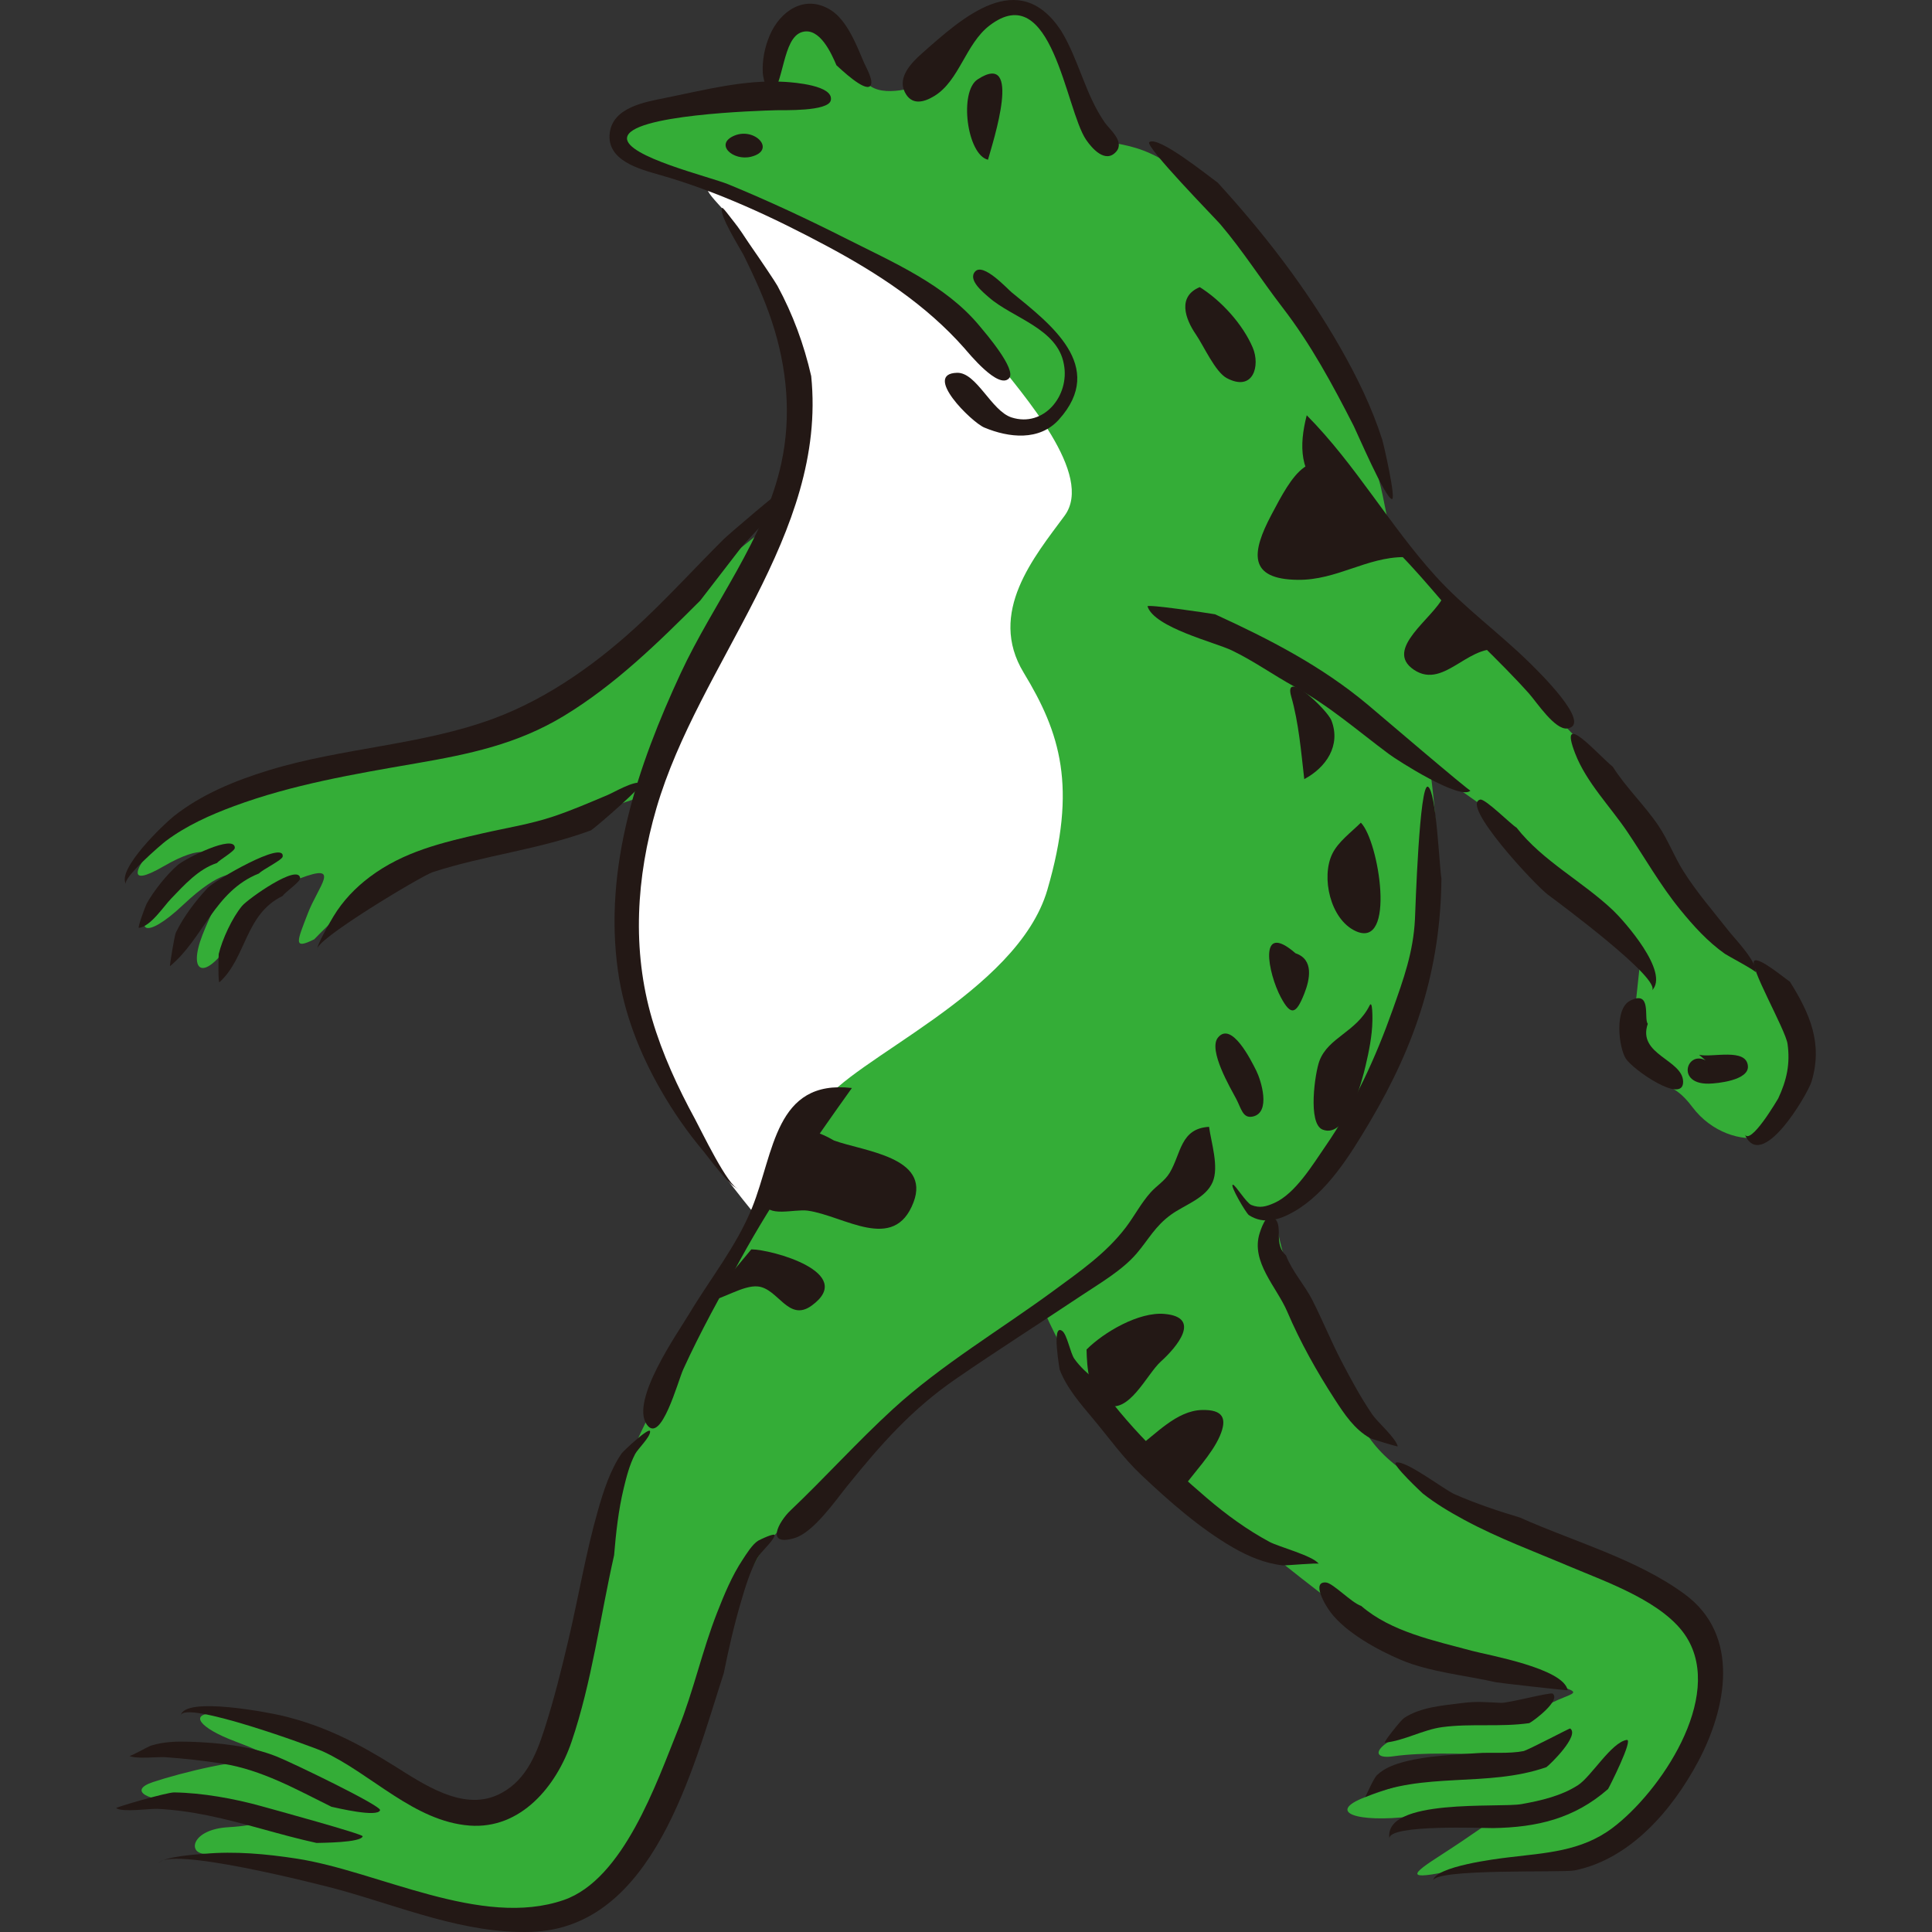 <?xml version="1.0" encoding="iso-8859-1"?>
<!-- Generator: Adobe Illustrator 21.1.0, SVG Export Plug-In . SVG Version: 6.00 Build 0)  -->
<svg version="1.1" id="_x38_" xmlns="http://www.w3.org/2000/svg" xmlns:xlink="http://www.w3.org/1999/xlink" x="0px" y="0px"
	 viewBox="0 0 512 512" style="enable-background:new 0 0 512 512;" xml:space="preserve">
<rect x="0" y="0" width="512" height="512" fill="#333333" stroke="none"/>
<g>
	<path style="fill:#34AD37;" d="M187.539,48.375c-8.546-2.279-17.353-3.912-21.65-8.546c-4.297-4.634-0.57-8.546,7.407-10.255
		c7.977-1.709,30.504-3.496,30.504-3.496s3.111-17.014,7.099-20.433c3.988-3.418,6.837-1.709,10.255,3.418
		c3.418,5.128,4.668,10.356,9.456,13.724c4.788,3.368,14.474-0.62,14.474-0.62s8.546-13.674,16.523-17.092
		c7.976-3.418,15.383-4.558,19.941,9.116c4.558,13.674,2.832,17.306,8.546,21.65c5.714,4.344,13.104-1.139,31.906,17.662
		c18.802,18.802,31.766,45.444,39.312,62.102c7.547,16.658,4.645,25.309,10.869,32.026c6.224,6.717,36.867,39.109,43.196,45.418
		c6.329,6.309,27.409,33.657,30.828,41.063c3.418,7.407,17.662,21.65,25.069,28.487c7.407,6.837,7.976,19.371,5.128,26.208
		c-2.849,6.837-4.558,11.395-9.686,12.534c-5.128,1.14-13.104-1.139-18.232-7.976c-5.128-6.837-7.543-4.466-8.899-7.645
		c-1.356-3.18-6.484-16.284-6.484-16.284l1.709-15.953c0,0-30.196-30.197-35.324-34.755c-5.128-4.558-20.511-14.813-20.511-14.813
		s6.837,44.44-4.558,62.102c-11.395,17.662-14.813,34.754-19.941,41.022c-5.128,6.267-16.488,16.029-16.488,16.029
		s3.384,20.435,13.639,38.097s9.686,22.22,25.069,31.906c15.383,9.686,36.464,17.092,53.556,25.069
		c17.092,7.977,19.941,11.395,22.79,22.22c2.849,10.825-11.965,30.766-17.092,39.882s-11.395,11.395-22.22,12.534
		c-10.825,1.139-15.383,0-28.487,2.849c-13.104,2.849-11.395,1.139-3.418-3.988c7.976-5.128,14.244-9.686,14.244-9.686
		s-7.976-2.279-22.22-0.57c-14.244,1.709-22.489-1.113-12.099-5.114c10.39-4.002,21.785-6.281,26.912-7.42
		c5.128-1.139,11.395-3.988,5.128-3.988s-16.523-0.57-24.499,0.57c-7.977,1.139-3.419-5.128,9.686-7.976
		c13.104-2.849,20.499,1.556,28.487-3.988c7.988-5.544,14.813-3.988,3.419-7.407c-11.395-3.418-43.87-11.395-54.126-18.802
		c-10.255-7.407-23.36-18.232-23.36-18.232s-29.627-21.081-39.882-33.615c-10.255-12.534-16.523-27.348-16.523-27.348
		s-35.324,21.65-44.44,31.906c-9.116,10.255-26.685,23.811-31.859,32.986c-5.174,9.175-17.139,33.674-18.278,47.918
		c-1.14,14.244-22.224,43.481-31.906,47.289s-23.929,2.279-38.743-2.849c-14.813-5.128-26.208-10.825-41.591-11.395
		c-15.383-0.57-11.458-2.433-15.984-2.641s-3.387-6.475,6.299-7.045c9.686-0.57,9.116-2.279,9.116-2.279s-13.104-4.558-21.65-4.558
		c-8.546,0-14.244-2.849-7.407-5.128c6.837-2.279,24.499-6.837,29.057-5.128c4.558,1.709,14.244,8.546,11.965,5.128
		c-2.279-3.419-10.255-7.407-19.371-10.825c-9.116-3.418-12.534-7.407-5.128-7.407s19.941-1.709,35.324,9.686
		s34.754,14.813,34.754,14.813s15.953-5.128,19.371-16.523c3.418-11.395,13.104-56.405,16.523-65.521
		c3.418-9.116,7.407-20.511,14.813-30.766c7.407-10.255,22.614-44.821,24.411-47.194c1.797-2.373,16.041-96.951,10.343-107.206
		c-5.697-10.255-39.882-2.279-52.417,3.419c-12.534,5.697-40.452,3.988-54.126,14.244c-13.674,10.255-22.79,19.941-22.79,19.941
		c-5.697,2.849-4.558,0.57-1.709-6.837c2.849-7.407,9.06-13.53-2.022-9.329c-11.082,4.201-10.512,4.771-17.919,16.166
		c-7.407,11.395-11.965,9.116-7.976-1.139c3.988-10.255,8.546-15.953,8.546-15.953s-3.418-1.709-13.674,7.976
		c-10.255,9.686-13.674,6.837-6.267-1.139s13.674-11.965,13.674-11.965s-1.709-3.418-12.534,2.849
		c-10.825,6.267-5.697-1.139-5.697-1.139s7.976-11.965,23.929-18.802c15.953-6.837,41.022-10.825,53.556-11.965
		c12.534-1.14,35.324-13.104,35.324-13.104s34.177-29.757,45.861-39.377c11.683-9.621,40.74-29.562,40.74-29.562
		s22.79-29.627,11.965-36.464C238.246,72.304,187.539,48.375,187.539,48.375z"/>
	<path style="fill:#FFFFFF;" d="M262.745,93.955c8.546,10.825,27.348,31.906,19.371,42.731
		c-7.976,10.825-20.511,25.639-10.825,41.591c9.686,15.953,14.244,30.197,6.267,57.544c-7.977,27.348-52.417,45.01-59.823,56.975
		c-7.407,11.965-17.662,29.057-17.662,29.057s-19.941-23.929-27.348-39.882c-7.407-15.953-7.976-51.847,2.849-79.195
		c10.825-27.348,31.336-59.253,33.615-68.369c2.279-9.116,3.418-27.348,1.709-38.743s-10.825-30.196-16.523-37.033
		c-5.698-6.837-12.534-11.965,1.139-6.837s49.568,25.069,53.556,27.348C253.06,81.42,262.745,93.955,262.745,93.955z"/>
	<g>
		<path style="fill:#231815;" d="M281.184,8.112c-11.213-16.938-25.996-3.598-36.928,6.105c-2.717,2.411-6.42,6.224-4.496,10.151
			c1.749,3.572,4.937,2.861,7.874,1.059c6.615-4.061,8.252-13.78,14.577-18.642c16.614-12.77,20.144,22.206,25.61,30.242
			c1.498,2.203,5.112,6.443,7.986,3.157c2.324-2.658-1.787-5.923-3.015-7.69C287.591,25.011,285.919,15.865,281.184,8.112z"/>
		<path style="fill:#231815;" d="M322.683,48.375c12.26,13.407,23.471,27.912,32.488,43.712c4.436,7.772,8.409,15.894,11.139,24.435
			c0.317,0.993,3.76,15.953,2.547,15.741c-1.819-0.318-9.281-17.751-10.116-19.388c-5.585-10.941-11.336-21.618-18.855-31.381
			c-5.599-7.27-10.537-15.077-16.487-22.064c-1.269-1.49-20.204-20.814-18.815-21.779C307.044,35.946,320.205,46.639,322.683,48.375
			z"/>
		<path style="fill:#231815;" d="M205.735,29.213c1.716-0.059,13.808,0.382,14.438-2.631c0.829-3.963-9.842-4.741-12.14-4.885
			c-10.709-0.671-21.378,2.172-31.803,4.268c-5.348,1.076-13.785,2.501-14.638,9.229c-0.933,7.357,7.884,9.627,13.27,11.162
			c15.338,4.373,30.166,11.313,44.232,18.831c13.48,7.205,26.345,15.604,36.492,27.109c1.102,1.25,9.02,11.025,11.826,7.952
			c2.126-2.329-6.486-12.258-7.847-13.9c-9.031-10.898-22.869-16.818-35.242-23.07c-10.269-5.189-20.648-10.047-31.292-14.423
			c-4.908-2.017-27.24-7.354-26.864-12.299C166.635,30.386,201,29.334,205.735,29.213z"/>
		<path style="fill:#231815;" d="M281.935,96.507c1.628,8.367-5.346,16.858-13.861,14.119c-5.365-1.726-9.257-11.954-14.432-11.831
			c-9.241,0.221,3.84,13.106,7.214,14.511c6.493,2.704,14.576,3.644,19.765-2.119c12.749-14.159-2.429-25.442-12.515-33.705
			c-1.194-0.978-7.491-7.903-9.672-5.543c-2.033,2.2,2.053,5.478,3.629,6.859C268.356,84.318,280.22,86.989,281.935,96.507z"/>
		<path style="fill:#231815;" d="M214.976,99.661c4.283,42.201-29.731,75.861-41.023,114.539
			c-5.323,18.234-6.532,37.477-1.155,55.841c2.71,9.255,6.845,18.196,11.453,26.648c1.323,2.427,8.903,18.208,11.419,18.272
			c-1.975-0.051-8.149-8.56-9.23-9.845c-4.286-5.093-8.089-10.583-11.391-16.363c-5.564-9.739-9.689-20.237-11.27-31.378
			c-3.904-27.512,5.189-54.367,16.634-79.004c8.572-18.453,22.282-35.52,26.652-55.621c2.725-12.536,1.506-25.406-2.499-37.529
			c-1.974-5.974-4.602-11.711-7.368-17.354c-0.872-1.778-6.859-11.113-5.819-12.781c0.405-0.65,13.63,18.767,14.659,20.668
			C210.137,83.325,213.06,91.285,214.976,99.661z"/>
		<path style="fill:#231815;" d="M225.761,288.331c-20.398-2.353-20.568,17.146-26.438,31.699
			c-4.106,10.179-11.062,18.766-16.678,28.145c-3.092,5.164-15.681,22.992-11.238,29.342c3.764,5.38,8.262-11.547,9.646-14.587
			c4.56-10.024,9.969-19.671,15.254-29.327C204.881,317.938,215.386,302.871,225.761,288.331z"/>
		<path style="fill:#231815;" d="M320.413,298.625c0.558,4.151,2.68,10.588,0.948,14.639c-1.84,4.303-7.375,6.001-10.994,8.61
			c-4.263,3.072-5.945,6.558-9.14,10.302c-3.798,4.451-9.69,7.857-14.499,11.065c-11.162,7.445-22.47,14.634-33.518,22.252
			c-11.67,8.047-19.778,17.296-28.589,28.189c-3.192,3.946-9.02,12.435-14.077,13.928c-7.87,2.324-4.121-4.408-1.085-7.293
			c9.248-8.789,17.832-18.345,27.238-26.95c12.825-11.734,28.524-21.027,42.547-31.334c6.901-5.072,13.872-9.872,19.1-16.748
			c2.313-3.042,4.039-6.439,6.584-9.278c1.633-1.822,3.756-3.041,5.046-5.193C313.041,305.696,312.784,299.057,320.413,298.625z"/>
		<path style="fill:#231815;" d="M191.812,443.375c-8.293,25.67-18.673,67.527-50.989,68.592
			c-17.775,0.586-34.678-6.737-51.514-11.32c-4.067-1.107-45.514-11.741-47.236-6.724c0.668-1.947,10.604-2.512,12.114-2.648
			c8.105-0.73,16.355,0.039,24.371,1.267c21.644,3.316,48.939,18.549,70.841,10.981c15.84-5.473,24.609-31.096,30.338-45.308
			c4.042-10.026,6.33-20.716,10.284-30.799c1.899-4.841,3.93-9.776,6.812-14.126c0.969-1.463,2.52-4.018,4.096-4.997
			c0.253-0.157,4.837-2.412,4.334-1.277c-0.74,1.87-3.506,4.003-4.574,5.937c-1.989,3.603-3.195,7.738-4.354,11.655
			C194.512,430.774,193.085,437.074,191.812,443.375z"/>
		<path style="fill:#231815;" d="M83.89,488.401c-9.677-2.103-19.084-5.305-28.792-7.28c-4.438-0.903-8.91-1.544-13.437-1.76
			c-1.838-0.088-9.248,0.984-10.866-0.185c-0.298-0.215,13.447-4.197,15.366-4.168c7.419,0.115,15.892,1.636,23.039,3.625
			c3.105,0.864,27.057,7.422,26.913,8.004C95.692,488.349,85.207,488.346,83.89,488.401z"/>
		<path style="fill:#231815;" d="M87.83,478.809c-9.331-4.607-18.412-9.763-28.794-11.414c-5.046-0.803-10.165-1.362-15.261-1.723
			c-1.927-0.136-7.81,0.558-9.491-0.353c0.36,0.195,4.891-2.447,5.735-2.712c3.363-1.056,6.865-1.141,10.363-1.023
			c7.618,0.255,15.866,1.086,23.002,3.935c3.968,1.584,27.69,13.017,27.339,14.196C100.121,481.739,89.106,479.077,87.83,478.809z"
			/>
		<path style="fill:#231815;" d="M162.742,412.157c-3.681,16.295-5.897,33.623-11.281,49.444c-4,11.754-13.42,23.2-26.979,22.198
			c-14.754-1.09-26.04-13.739-38.895-19.647c-2.732-1.255-37.034-13.804-37.695-9.48c0.81-5.303,23.973-0.695,26.885,0.004
			c11.188,2.686,20.067,7.26,29.789,13.346c7.555,4.729,17.798,11.808,27.057,7.762c7.404-3.236,10.342-10.35,12.637-17.459
			c2.566-7.95,4.569-16.016,6.475-24.15c2.647-11.293,4.558-22.86,7.759-34.007c1.474-5.134,3.206-10.566,6.261-15.015
			c0.361-0.526,7.535-7.314,7.532-5.78c0.033,1.486-3.264,4.616-3.962,5.946c-1.497,2.855-2.303,6.051-3.053,9.163
			C163.879,400.259,163.237,406.244,162.742,412.157z"/>
		<path style="fill:#231815;" d="M290.44,365.85c7.78,11.48,18.934,22.23,29.435,31.187c5.129,4.375,10.58,8.358,16.525,11.56
			c2.513,1.354,11.485,3.65,13.097,5.831c-0.232-0.314-8.745,0.494-9.568,0.404c-4.67-0.512-9.047-2.346-13.084-4.673
			c-8.876-5.117-16.991-12.299-24.421-19.302c-4.671-4.403-8.524-9.799-12.644-14.738c-3.378-4.049-7.084-8.221-8.981-13.223
			c0.136,0.359-2.296-12.438,0.722-10.161c1.267,0.941,2.122,5.822,3.182,7.343C286.224,362.257,288.395,364.166,290.44,365.85z"/>
		<path style="fill:#231815;" d="M340.814,332.716c1.583,4.177,4.943,7.825,6.971,11.822c2.7,5.32,4.939,10.86,7.696,16.161
			c2.499,4.802,5.118,9.627,8.159,14.113c1.466,2.162,6.152,6.104,6.774,8.483c0.051,0.194-6.901-1.935-7.35-2.188
			c-4.104-2.301-6.775-6.317-9.268-10.16c-4.838-7.46-9.198-15.232-12.662-23.344c-2.795-6.545-9.739-13.21-7.309-20.816
			c0.809-2.533,2.258-5.896,4.161-3.718C339.983,325.353,337.509,329.747,340.814,332.716z"/>
		<path style="fill:#231815;" d="M402.816,402.173c14.32,6.427,30.847,10.909,43.627,20.287c14.87,10.912,11.144,30.228,3.533,44.46
			c-6.814,12.742-17.921,25.776-32.704,28.759c-3.249,0.656-37.193-0.605-37.516,2.772c0.37-3.866,17.177-5.878,19.746-6.196
			c9.972-1.232,19.463-1.542,27.822-7.827c12.577-9.455,29.602-34.483,19.672-50.475c-5.846-9.415-21.342-14.715-30.958-18.794
			c-9.415-3.994-19.031-7.525-28.044-12.403c-3.806-2.06-7.572-4.295-10.971-6.986c0.055,0.043-8.43-7.828-7.06-8.181
			c2.606-0.673,12.747,7.182,15.544,8.411C391.116,398.464,396.954,400.408,402.816,402.173z"/>
		<path style="fill:#231815;" d="M360.725,425.58c7.944,6.892,19.48,9.225,29.342,11.899c4.263,1.156,24.299,4.612,25.381,10.44
			c0.026,0.14-18.268-1.938-18.991-2.102c-8.103-1.844-17.599-2.702-25.272-5.961c-6.179-2.625-14.422-7.173-18.507-12.501
			c-1.641-2.141-5.129-8.26-1.295-7.982C353.266,419.51,358.169,424.768,360.725,425.58z"/>
		<path style="fill:#231815;" d="M426.155,474.11c-8.976,7.864-18.847,10.157-30.486,10.354c-2.24,0.038-27.78-1.08-27.452,2.757
			c-1.632-10.794,29.147-8.067,34.987-9.111c5.142-0.918,10.548-2.167,14.985-5.027c3.513-2.264,8.854-11.38,12.927-11.986
			C432.937,460.828,426.442,473.681,426.155,474.11z"/>
		<path style="fill:#231815;" d="M409.809,468.315c-15.783,5.507-32.533,1.023-48.062,7.952c0.179-0.08,2.189-4.893,3.157-5.826
			c2.052-1.978,4.835-2.939,7.53-3.626c5.986-1.527,12.814-1.78,18.94-2.208c4.089-0.286,8.297,0.223,12.36-0.55
			c1.112-0.212,12.241-6.079,12.36-5.998C418.747,459.845,410.796,467.632,409.809,468.315z"/>
		<path style="fill:#231815;" d="M405.283,456.644c-7.63,1.097-15.402,0.044-23.054,1.059c-5.132,0.681-10.199,3.646-15.206,4.107
			c-0.546,0.05,4.209-5.951,5.078-6.528c4.398-2.922,10.424-3.319,15.533-3.983c3.673-0.478,6.529-0.186,10.159-0.023
			c1.935,0.087,13.102-2.898,13.681-2.443C413.693,450.58,406.639,455.928,405.283,456.644z"/>
		<path style="fill:#231815;" d="M381.996,232.814c-0.237,24.031-6.766,43.906-19.025,64.576
			c-5.024,8.472-11.214,18.623-20.005,23.676c-3.802,2.185-8.022,3.553-12.004,0.945c-0.733-0.48-5.234-8.13-4.214-8.05
			c0.657,0.051,3.533,4.83,4.859,5.368c2.284,0.926,3.985,0.407,6.116-0.537c5.57-2.468,10.23-10.253,13.46-14.925
			c7.703-11.141,13.385-23.571,17.897-36.298c2.894-8.163,5.47-15.241,5.9-24.022c0.105-2.141,1.18-36.329,3.462-35.046
			C380.641,209.739,381.418,229.503,381.996,232.814z"/>
		<path style="fill:#231815;" d="M322.012,162.796c14.443,6.621,28.202,13.702,40.446,23.946
			c2.172,1.817,26.979,23.023,27.226,22.775c-2.671,2.695-19.354-8.01-21.577-9.665c-8.356-6.219-15.847-12.823-25.033-17.869
			c-5.654-3.106-10.838-6.842-16.682-9.644c-4.401-2.11-20.489-6.021-22.285-11.641
			C303.897,160.045,319.932,162.434,322.012,162.796z"/>
		<path style="fill:#231815;" d="M346.297,110.05c-2.086,8.198-1.915,15.436,4.855,20.866c6.673,5.352,13.821,9.809,19.897,16.008
			c7.563,7.716,14.006,16.372,21.72,24.033c4.235,4.206,8.492,8.425,12.469,12.879c1.938,2.171,6.861,9.709,10.137,9.213
			c6.787-1.028-7.747-15.178-10.088-17.477c-8.007-7.861-17.289-14.56-24.829-22.876
			C368.256,139.236,359.255,123.129,346.297,110.05z"/>
		<path style="fill:#231815;" d="M427.397,203.19c3.548,5.581,8.37,10.117,12.054,15.552c2.582,3.81,4.209,8.224,6.672,12.133
			c3.553,5.641,7.914,10.63,12.016,15.86c1.545,1.97,7.607,8.214,7.114,10.929c0.076-0.418-7.428-4.39-8.13-4.886
			c-4.595-3.245-8.345-7.407-11.884-11.75c-5.278-6.478-9.348-13.722-14-20.615c-4.541-6.728-10.824-13.058-13.782-20.683
			C412.715,187.509,423.494,200.045,427.397,203.19z"/>
		<path style="fill:#231815;" d="M401.894,219.325c6.963,8.917,17.549,14.269,25.662,22.007
			c2.625,2.504,15.155,16.436,10.171,21.216c2.976-2.854-24.566-23.257-27.473-25.41c-3.494-2.588-23.356-23.984-17.967-25.239
			C393.593,211.596,400.585,218.624,401.894,219.325z"/>
		<path style="fill:#231815;" d="M436.685,271.308c-2.861,8.225,9.232,9.473,9.358,15.318c0.133,6.157-13.299-3.119-15.193-6.094
			c-1.881-2.954-3.069-13.191,1.147-15.335C437.84,262.225,435.551,270.042,436.685,271.308z"/>
		<path style="fill:#231815;" d="M474.341,260.151c5.322,8.508,8.782,16.427,5.724,26.511c-0.97,3.197-13.392,24.618-17.78,13.721
			c1.34,3.887,9.035-9.444,8.957-9.276c2.301-4.909,3.2-9.231,2.478-14.457c-0.527-3.814-10.531-21.068-8.76-22.085
			C466.377,253.752,472.784,259.129,474.341,260.151z"/>
		<path style="fill:#231815;" d="M453.761,282.396c-1.039-0.766-2.393-1.907-3.499-2.88c3.262,0.875,12.662-1.969,12.955,3.073
			c0.215,3.702-8.099,4.547-10.361,4.592C443.109,287.377,447.84,276.18,453.761,282.396z"/>
		<path style="fill:#231815;" d="M185.59,159.133c-11.151,11.161-22.586,22.369-36.157,30.594
			c-12.443,7.541-25.169,10.151-39.346,12.602c-16.171,2.795-32.603,5.584-48.053,11.302c-6.327,2.342-12.625,5.161-18.056,9.223
			c-1.307,0.977-11.607,9.882-10.587,11.466c-2.525-3.922,9.981-15.887,12.69-18.032c7.358-5.824,16.336-9.466,25.232-12.185
			c19.36-5.918,40.495-6.64,59.425-13.644c14.93-5.524,28.425-15.361,39.904-26.212c7.279-6.881,14.041-14.288,21.14-21.351
			c1.151-1.145,16.445-14.288,16.592-13.63c0.706,3.162-10.071,13.403-12.007,15.902
			C192.766,149.815,189.184,154.479,185.59,159.133z"/>
		<path style="fill:#231815;" d="M156.639,220.04c-13.819,5.102-28.146,6.612-41.951,11.077
			c-2.904,0.939-32.215,18.481-30.576,20.614c-0.57-0.741,3.887-8.261,4.256-8.873c2.473-4.11,5.827-7.617,9.658-10.487
			c8.961-6.714,19.143-9.075,29.793-11.514c6.344-1.453,12.746-2.435,18.94-4.518c4.843-1.628,9.541-3.665,14.247-5.646
			c1.898-0.799,6.694-3.713,8.915-3.237C171.197,207.728,158.561,218.68,156.639,220.04z"/>
		<path style="fill:#231815;" d="M74.854,237.47c-9.948,4.805-9.528,16.328-16.691,22.829c-0.389,0.353-0.278-7.17-0.199-7.494
			c0.964-3.932,3.531-9.513,6.168-12.707c1.535-1.86,15.067-11.456,15.413-7.339C79.618,233.639,75.616,236.391,74.854,237.47z"/>
		<path style="fill:#231815;" d="M68.628,231.477c-11.872,4.717-14.692,17.231-23.575,24.567c-0.155,0.128,1.152-8.056,1.558-8.907
			c1.973-4.13,5.304-8.511,8.454-11.862c1.784-1.898,20.367-12.77,19.854-8.284C74.812,227.917,69.68,230.374,68.628,231.477z"/>
		<path style="fill:#231815;" d="M57.487,228.711c-4.9,1.602-8.656,5.822-12.121,9.414c-2.052,2.126-5.415,7.381-8.556,7.771
			c-0.462,0.057,1.792-5.936,2.054-6.412c1.847-3.358,5.324-7.735,8.257-10.259c1.992-1.714,15.103-8.309,15.112-4.541
			C62.235,225.56,58.304,227.771,57.487,228.711z"/>
		<path style="fill:#231815;" d="M221.671,17.302c-1.318-3.079-4.426-10.159-9.083-8.818c-5.365,1.545-4.656,13.958-8.788,17.593
			c-0.146,0.128-1.571-5.451-1.644-6.622c-0.214-3.422,0.494-6.96,1.842-10.113c2.734-6.393,9.234-10.954,16.095-6.717
			c4.44,2.742,6.99,9.566,8.905,14.038c0.468,1.094,2.729,4.949,1.612,6.123C229.115,24.358,222.795,18.31,221.671,17.302z"/>
		<path style="fill:#231815;" d="M261.824,42.331c-5.567-1.331-7.73-18.047-2.741-21.297
			C271.081,13.222,263.191,37.461,261.824,42.331z"/>
		<path style="fill:#231815;" d="M199.086,41.525c-4.845,1.24-9.875-3.345-4.437-5.595
			C200.086,33.682,205.805,39.807,199.086,41.525z"/>
		<path style="fill:#231815;" d="M372.18,147.631c-10.059,0-17.893,6.137-28.23,6.031c-13.27-0.136-12.285-7.269-7.03-17.202
			c5.448-10.298,10.6-20.259,21.22-8.99C363.716,133.387,368.158,140.59,372.18,147.631z"/>
		<path style="fill:#231815;" d="M382.564,158.016c6.68,2.864,12.196,9.01,16.614,14.629c-9.35-3.651-16.141,10.517-24.519,4.822
			C366.613,171.996,379.919,163.833,382.564,158.016z"/>
		<path style="fill:#231815;" d="M221.025,302.248c7.902,2.874,25.625,4.353,21.068,16.365c-5.147,13.565-18.463,3.542-28.039,2.224
			c-3.663-0.504-10.672,1.97-11.79-2.308c-0.779-2.982,4.271-9.296,5.23-12.015C210.21,298.816,213.69,298.023,221.025,302.248z"/>
		<path style="fill:#231815;" d="M199.102,331.093c5.29,0,28.088,6.189,15.966,14.93c-6.141,4.427-8.845-4.568-14.225-5.099
			c-3.859-0.38-9.144,3.285-13.279,4.017C191.41,340.325,195.256,335.709,199.102,331.093z"/>
		<path style="fill:#231815;" d="M287.949,357.631c4.593-4.592,13.848-10.024,20.646-9.427c9.98,0.876,3.256,8.809-0.991,12.645
			c-3.742,3.381-8.541,14.298-14.604,11.348C288.498,370.006,288.033,361.983,287.949,357.631z"/>
		<path style="fill:#231815;" d="M301.115,383.866c5.11-3.672,10.621-10.031,17.416-10.202c5.572-0.14,6.773,2.175,4.736,6.899
			c-2.072,4.805-6.93,9.787-9.933,13.993C309.261,390.992,305.188,387.429,301.115,383.866z"/>
		<path style="fill:#231815;" d="M360.641,218.017c4.793,4.794,9.446,33.801-1.452,28.698c-6.667-3.122-9.14-14.29-6.104-20.469
			C354.675,223.01,358.11,220.548,360.641,218.017z"/>
		<path style="fill:#231815;" d="M342.179,184.555c2.016,7.054,2.619,14.651,3.462,21.922c5.821-3.099,9.73-8.909,7.219-15.502
			C351.747,188.053,340.02,177,342.179,184.555z"/>
		<path style="fill:#231815;" d="M362.948,266.478c-3.531,7.062-10.955,8.42-13.296,14.695c-1.168,3.131-3.138,16.576,0.837,18.175
			c6.559,2.638,10.537-13.219,11.401-16.886c0.898-3.811,1.733-7.928,1.81-11.867C363.706,270.292,363.807,264.76,362.948,266.478z"
			/>
		<path style="fill:#231815;" d="M343.333,252.631c4.91,1.637,3.796,6.946,2.326,10.67c-2.162,5.478-3.528,6.037-6.22,1.001
			C336.066,257.992,333.245,243.856,343.333,252.631z"/>
		<path style="fill:#231815;" d="M332.948,283.787c1.19,2.38,4.008,11.115-1.012,12.124c-2.597,0.521-2.983-2.151-4.334-4.706
			c-1.495-2.828-7.496-12.959-4.834-16.231C326.381,270.533,331.558,281.006,332.948,283.787z"/>
		<path style="fill:#231815;" d="M317.948,76.092c5.7,3.562,11.392,9.819,14.039,16.026c2.026,4.749,0.19,11.808-6.853,8.101
			c-3.079-1.621-6.123-8.542-8.226-11.611C314.063,84.457,311.991,78.572,317.948,76.092z"/>
	</g>
</g>
</svg>
